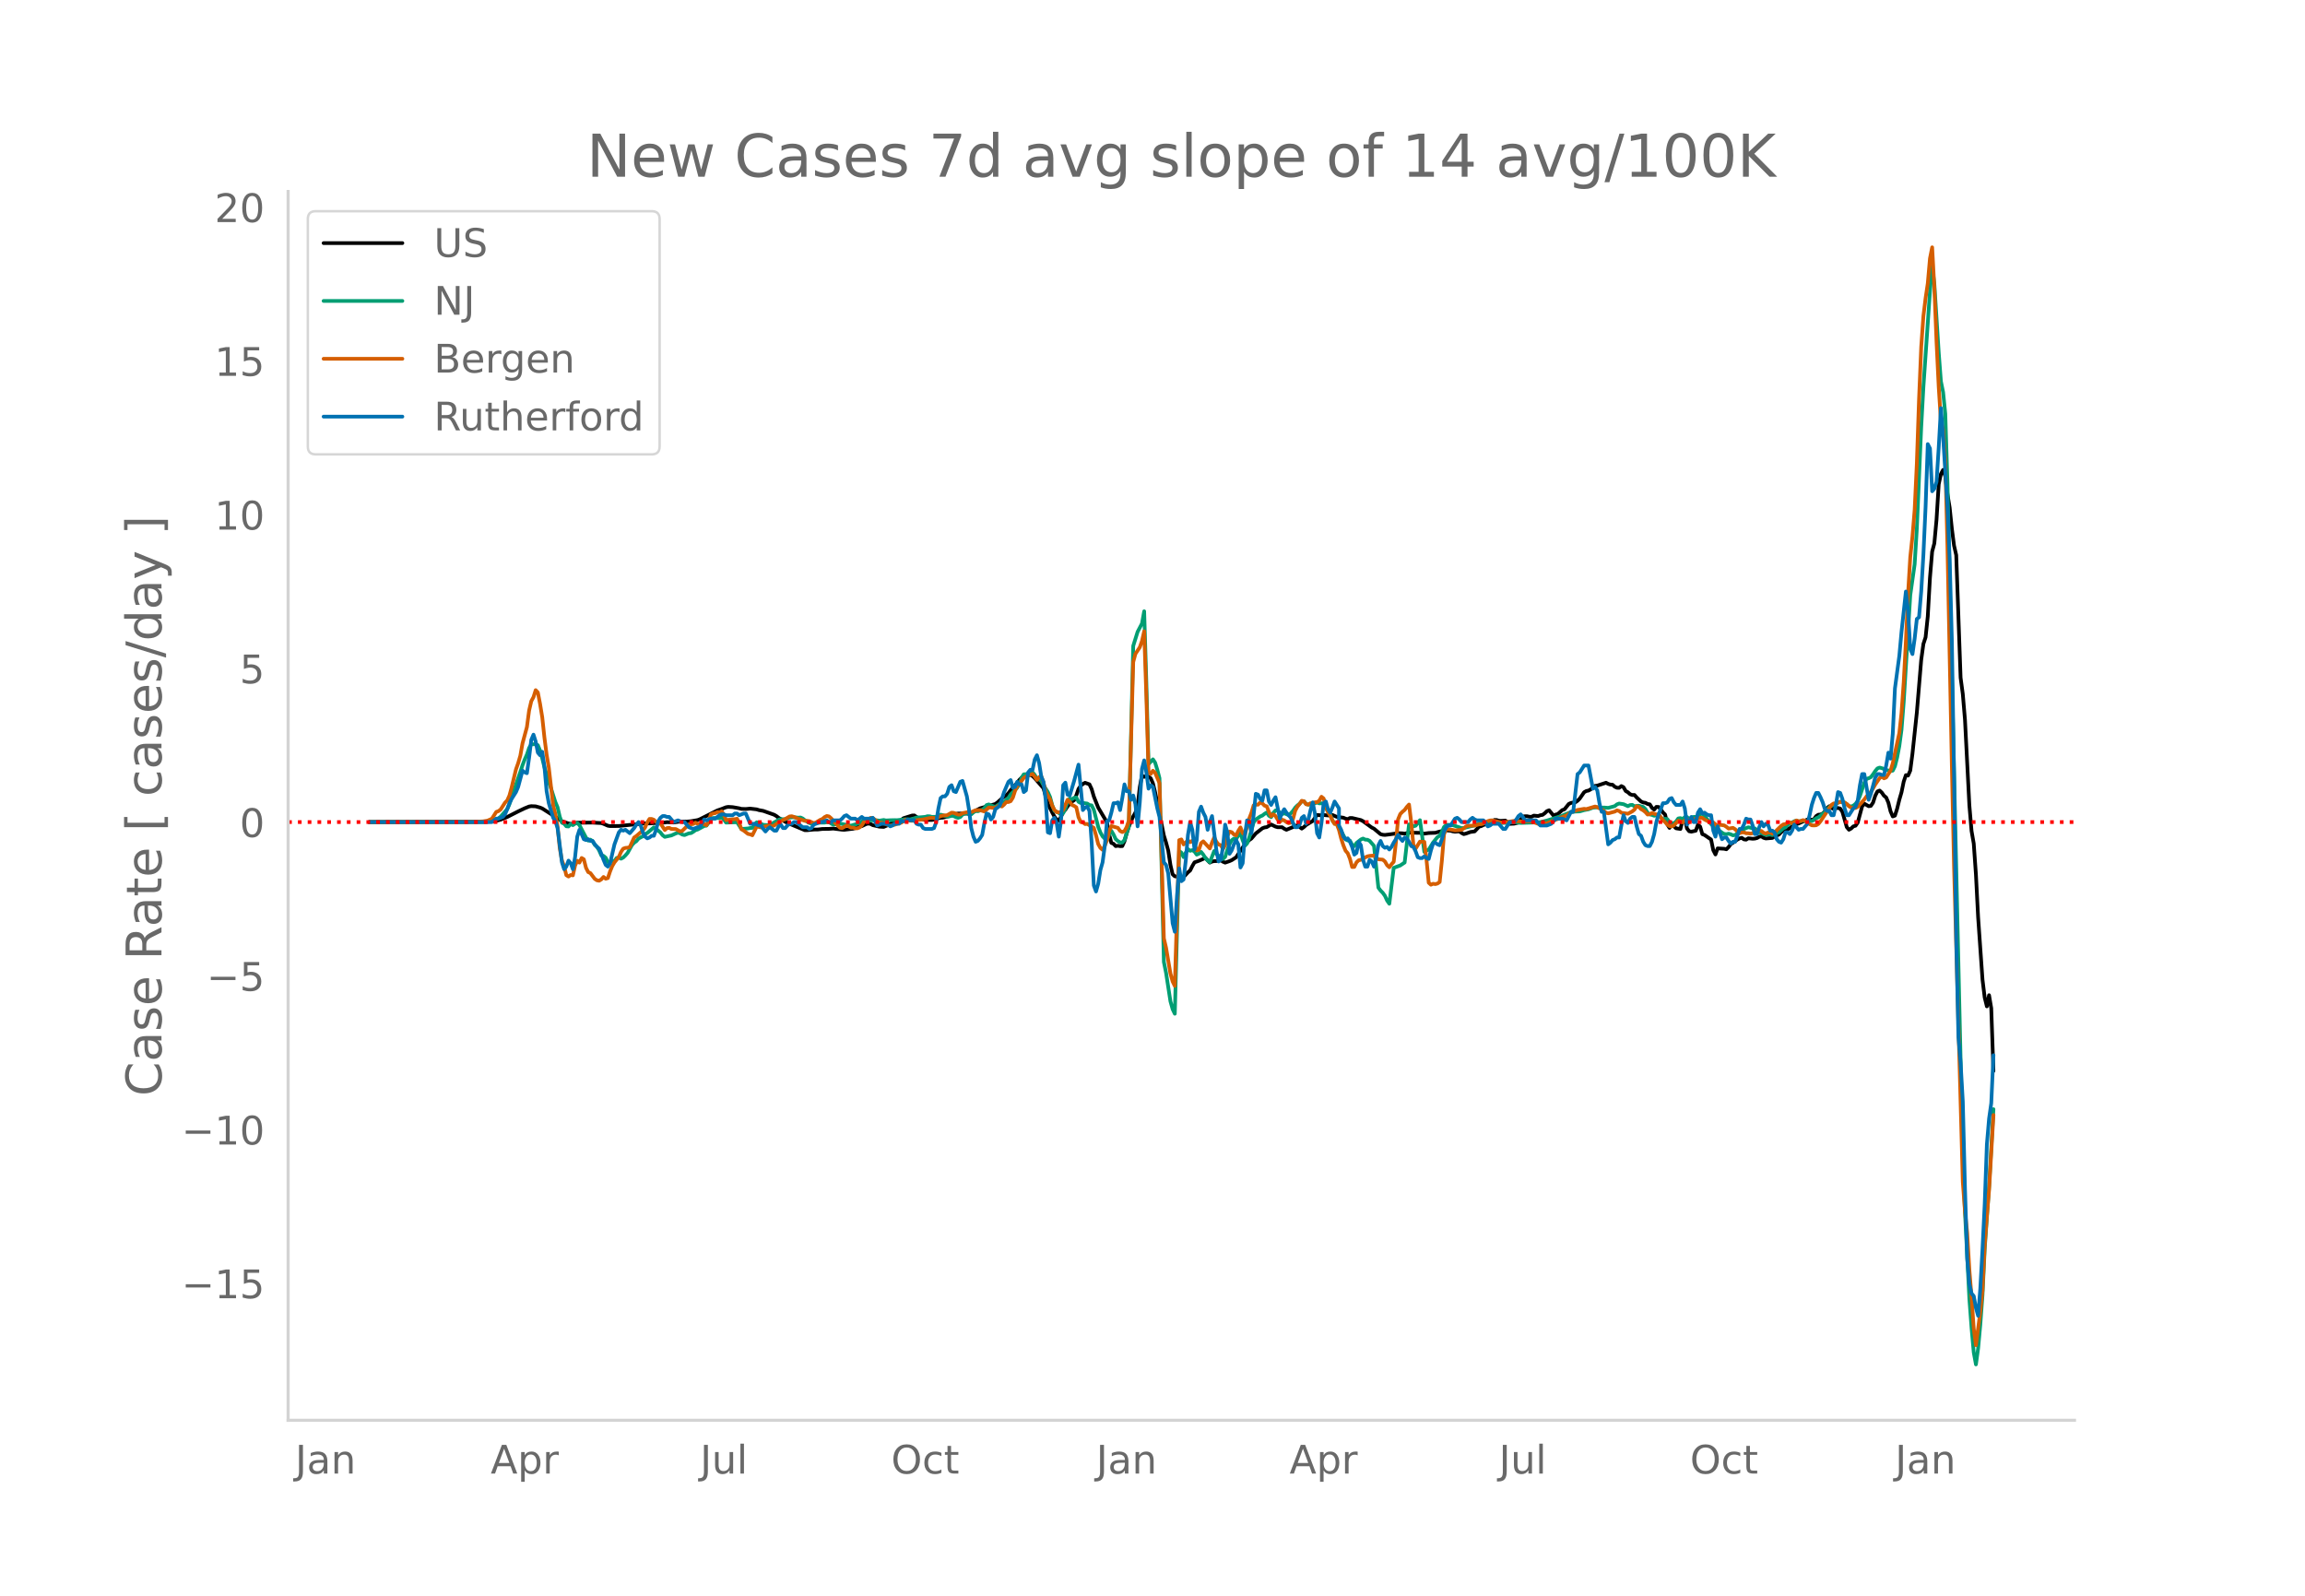 <svg height="864" viewBox="0 0 936 648" width="1248" xmlns="http://www.w3.org/2000/svg" xmlns:xlink="http://www.w3.org/1999/xlink"><defs><style>*{stroke-linecap:butt;stroke-linejoin:round}</style></defs><g id="figure_1"><path d="M0 648h936V0H0z" style="fill:#fff" id="patch_1"/><g id="axes_1"><path d="M117 576.72h725.4V77.76H117z" style="fill:none" id="patch_2"/><path clip-path="url(#pfb1026ee1c)" d="m149.973 333.818 47.104-.107 2.666-.124 1.777-.278 1.778-.47 2.666-1.086 4.444-2.266 2.666-1.272 1.778-.72.888-.144 1.778.08 1.777.5.89.36 5.332 3.397 2.666 1.812 2.666.866.889.173.889-.024 1.777-.441 6.222-.04 3.555.19.888.302 1.778.777.889.143 3.555-.035 10.665-1.078 1.777.043 2.666-.18 3.555-.211.89-.138 2.665.143 2.667-.39 2.666.031 1.777-.175 2.667-.446.888-.327 7.11-3.586 1.778-.617 1.777-.69.89-.141 1.777.106 2.666.466.889.24 1.777.055 1.778-.165 2.666.312.889.29 1.777.33 4.444 1.574.889.534.888.7 2.667 1.607 1.777.831 6.222 2.589.888.003 2.667-.271 1.777-.029 1.778-.208 2.666-.036 1.777-.118 3.555.45.89.041 3.554-.424.889-.255.889-.403.888-.26.89-.14 1.777-.856.888-.189.89.152.888.49 2.666.617 1.778.103 1.777-.756 1.778-.96 1.777-.06.889-.224 1.777-1.523 3.555-1.107.89-.031 1.777 1.261 2.666.567 2.666.021 1.778-.343.888-.363.89-.19.888-.052 4.444-1.121.888-.394.89-.165 2.665.03.89-.01.888.132.889-.18.888-.61 2.667-1.467 6.221-1.76.889-.653 1.777-1.586 1.778-1.307.889-.866.888-1.18 2.667-3.018.888-1.195.889-.869.889-.66.889-.4.888-.137.89.07.888.435.889.862 3.555 4.105 1.777 6.247 1.778 3.598.888 1.64.89 1.234.888.473.889-1.593.888-1.923.89-.962.888-1.39.889-1.047.888-.836.89-.572.888-1.985.889-2.604.888-1.252.89-.763.888-.49 1.777.64.89 1.897.888 3.049 1.777 4.48 3.555 6.006.89 4.874.888 3.46.889.368.888.951.89-.137.888.154.889-.021.888-1.954.89-3.183.888-2.764.889-2.255.888-1.896.89-1.544.888-2.67.889-7.712.888-4.68.89.55.888-.415.889.339.888.626.89 2.06.888 3.602 3.555 17.565.889 2.87.888 3.284.89 5.826.888 3.812.889.805.888.116.89-.188.888.667.889-.26 1.777-1.943.889-.736.889-1.8.889-1.517 1.777-.633 2.666-1.157 1.778 1.888.889-.426.888-.171.889-.027 1.778-.332.888.594.89.378 1.777-.617.888-.392 1.778-1.15 2.666-3.994 1.778-2.165.888-.843.89-.63 1.777-2.071 2.666-2.087.889-.347.888-.128 1.778-1.084 1.777.873.89.249 1.777-.008.888.628.89.421 1.777-.742 2.666-1.083 1.777 1.35.89-.647.888-.834 2.666-1.617 1.778-2.446 1.777.166.889-.148 1.777.177 1.778-.198 1.777.766 2.667.342.888.386.89.21.888-.476.889.004 3.555.843.888.457 3.555 2.59.89.447 2.666 2.228.888.237.889.077 1.778-.212 3.555-.501 1.777.059.889.139 1.777-.423 2.667.064 1.777.014.889.226.889.1 1.777-.244 2.666-.09 1.778-.51 1.777-.328.89-.135 1.777.114.888.269.89.133 1.777-.131.888.65.89.474.888-.211 1.777-.64 1.778-.258 1.777-1.91.89-.231.888-.45.889-.266.888.034.89-.095 1.777-1.725.888.02.89.284.888.077 1.777-.138 1.778 1.35 1.777-.081 1.778-.442 1.777-2.437.89-.146.888.01.889.197.888.024.89-.487 1.777.179.888-.334.89-.139.888-.653.889-.855.888-.365 1.778 2.128.889-.367.888-.235 1.778-1.59.889-.297 1.777-2.21.889-.414 1.777-.25.89-.619.888-.895 1.778-2.564.888-.507.889-.175.889-.482.889-.847.888-.583.889-.094 3.555-1.18.889.472.889.289.888.058.889.808.889.407.889.033.888-.706.89.457.888 1.546.889.504.888.798.89.316.888-.014.889 1.015 1.777 1.64.889.401.889.126.888.476.89.156.888 1.41.889.752.888-1.143.89.04.888.967.889 1.27.888.84.89 3.97.888 1.457.889-1.976.888 1.286.89.865 1.777.27.888-3.637.89-.686.888 4.126.889 1.12.888.165 1.778-.39.889-2.42.888.72.89 3.096.888.345 2.666 1.848.889 4.315.889 1.74.888-2.462 2.667.16.888.203.89-.893.888-1.219.889-.545 1.777-1.294.889-.461.889-.245.888.635.89.117.888-.567 1.777.196.89-.067.888-.215.889-.542.888-.142.89.593.888.264 2.666-.215.889-.588 1.778-.803.888-.932.889-.708.889-.372.889-.117.888-.453.889-.739.889-.536 1.777-.629 3.555-1.598.889-.167.889.32.889-.261.888-1.282.89-.575.888-.056.889-.41.888-.834.89-1.432.888-.7.889.692.888.355.89-.251.888-.09.889.241.888 1.351 1.778 6.176.889 1.063.888-.51.89-.86.888-.254.889-1.287 1.777-6.577.889-1.1 1.777 1.03.89-.129.888-1.328.889-2.798.888-1.737.89-.365.888.83.889 1.274.888.715.89 2.101.888 3.53.889 2.053.888-.32.89-2.803.888-3.626.889-3.039.888-4.324.89-2.644.888.166.889-2.033.888-6.806 1.778-16.713 1.777-21.368.89-6.52.888-2.698.889-8.466.888-15.682.89-10.658.888-3.336.889-9.606.888-14.407.89-4.156.888-1.667.889 2.578.888 7.305.89 5.412.888 8.523.889 6.894.888 3.885 1.778 49.8.889 6.6.888 10.452 1.778 34.733.889 10.442.888 5.085.89 12.546.888 17.343 1.778 25.368.888 7.282.889 3.6.889-4.54.889 5.284.888 25.482h0" style="fill:none;stroke:#000;stroke-linecap:round;stroke-width:1.5" id="line2d_1"/><path clip-path="url(#pfb1026ee1c)" d="m149.973 333.816 46.215-.084 1.777-.1 1.778-.287 2.666-1.035.889-.694 2.666-3.068.889-1.952 1.777-5.403 2.667-7.741.888-2.741.89-2.324.888-1.99.889-2.676.888-1.491 1.778-.041.889.415.888 2.164.89 3.186.888 3.627.889 2.79.888 3.255.89 2.5 1.777 5.574.888 2.102.89 3.806.888 2.494.889.36.888 1.067.89.083.888-.999.889.443.888-.603.89-.256.888.852 2.666 5.093.889 1.213.889-.396.889.617.888 1.481.889.776.889 1.483.889 2.053.888.184.889.75.889 1.781.889-.02.888-.452.889.016.889-1.237.889-.133.888.427.889-.458.889-.863.889-1.03 1.777-3.193.889-.96.889-.618.888-1.062 1.778-.932.889-.848.888-.482 2.667-2.264.888.551 1.778 1.513.889 1.121.888.662 1.778-.39.889-.184 1.777-.806.889-.317.889.248.888.527.89.199 1.777-.714.888-.098.89-.522.888-.662.889-.264 2.666-1.438.889-.128.888-1.147.89-1.58.888-.376 1.777.01.89.014.888-.307.889.922.888 1.223 4.444-.159 1.778 2.742 2.666-.206.889-.178.888-.06.89-1.26.888-1.013 1.777.628.89.425 1.777.11.888-.124 2.667-1.488.888-.588.89-.229 1.777.043 1.777-.698 1.778-.111 1.777.165.889-.082.889.421.889.71 1.777 1.112.889.27.889.057 1.777-.46 2.666-.022.89-.181.888.018 1.777 1.033 1.778-.477.889-.023 1.777.368 2.666.517 3.555-1.063 1.778-1.31.889-.07.888.28h1.778l1.777-.017.89.147 1.777-.293.888.2 1.778-.092 1.777-.043.89.03 3.554-.388 1.778.05.888-.144 1.778-.608 1.777-.105 1.778-.164.889-.26.888.03.89.24 1.777-.031.888-.339.89-.54.888.221 1.777.589.89-.086.888-.33.889.178.888.447.89.269.888-.337.889-.98.888-.429.89-.084.888.146.889.274.888-.837.89-.565.888.147 1.777-.628.89-.663.888-1.22.889-.266 1.777.723.889.282 1.778-1.264.888-.122.889-.584 1.778-1.694.888-1.406 2.667-2.759.888-1.435.889-2.588.889-1.377.889-.058.888-.207.89-.354.888-.23.889 1.06.888 1.695.89.12.888.74.889 1.665 1.777 2.77.889 1.997.889 3.35.888 2.3.89.337.888.475.889.8.888-.695.89-1.825.888-2.845.889-1.271.888.264.89-.557.888-.137.889 1.755.888.5.89-.025 1.777.241.888.607.89.137.888 1.798 1.777 6.91.89 2.273.888 1.602.889.921.888.667.89-2.366.888-1.484.889 1.497.888 1.894.89.788.888.548.889.052.888-1.041 1.778-5.484 1.777-73.33 1.778-5.706 1.777-3.398.89-4.965.888 29.043.889 33.033 1.777-1.953.889 1.346.889 2.884.888 3.43 1.778 74.651.889 4.403 1.777 11.555.889 3.182.889 1.858 1.777-66.036.889.594.889 1.843.889-1.812.888-1.42.889.671.889-.274.889.582.888 1.239.889-.378.889-.713.889 1.08.888 1.438.889.958.889.693 1.777-4.535.889 1.157.889.832.889.043.888 1.196.89-.856.888-2.812.889-2.377.888-1.541.89-.687.888.213.889-1.458.888-.94.89 2.834.888 2.237.889-.898.888-2.387 1.778-6.175.889-1.168 1.777-1.249.889-.368.889-.703.888-.526.89 1.31.888.561.889-1.712.888-1.002.89-.012.888 1.016.889.489.888-.365 1.778.746.889-.72.888-.995.89-1.293.888-.898.889-.69.888-1.013.89.036.888 1.04.889.33.888-.217.89-.063 1.777-.622.888.349.89-.03.888.173.889 1.8 1.777 2.614.889 2.414.889 1.046.888-.03 3.555 6.618.89.468.888.056.889 1.67.888.588.89-1.293 1.777-1.415.888-.39.89.442.888.052.889.447 1.777 2.035 1.778 16.972.889 1.178.888.902.889 1.246.889 1.923.889 1.273 1.777-14.558 2.666-.988 1.778-1.185 1.777-15.479.889.292.889.487.889-.24 1.777-2.251 1.778 12.876.888-.534.89-.361 1.777-2.921 1.777-2.179.889-.553.889-1.565.888-2.016.89-.772.888-.1 1.777.137 3.555 1.208.89-.05 4.443-1.062.889-.426.888-.274 2.667-.187.888-.363.89-.165 1.777.147 2.666.325 2.666-.1 1.778-.278 1.777.063 1.778.256 6.22-.192 1.778-.13 2.667-.634 6.221-1.973.889-.438 1.777-.679.889-.371 1.777-.19 1.778-.073 1.778-.511 1.777-.335 1.778-.668 1.777-.15 1.778.174.888-.085 1.778.143 1.777-.467.889-.247.889-.712.889-.342 1.777.274 1.778.81.888-.464.89-.076.888.594.889-.196.888-.04 1.778.484.889.862.888 1.503.89.684.888.19.889.344.888-.185.89-.358.888 1.171.889.884.888-.292.89.135.888 1.21.889.74.888-.298.89-.655.888-1.253.889-.145.888.399.89-.805.888-.015.889.813.888-.593.89-.274.888-.01.889.12.888-1.101.89-.547 3.554 4.463.889.71.889 1.448.888.783.89-.14.888.678.889.503.888.105.89-.21.888.258.889.421.888-.16 2.667-1.76.888-.68 1.778-.69.889.181.888.305h.89l.888.687.889.829.888.314.89.472.888.29.889-.158.888.056.89.21.888-.272.889-.509.889-.38 1.777-1.594.889-.396.889-1.026.888-.739.889-.151.889-.57.889-.257.888.384 1.778-.392.889.233.888.094.889-.123.889.015.889-.471.888-.704.89-.353 2.665-2.136 1.778-2.052 1.777-.936.89-.244.888-.575.889-.41.888.015.89.338 1.777 1.382.888.23.89-.376.888-.722.889-1.17.888-2.052 1.778-5.273.889-1.645.888-.261.89-.436.888-1.139.889-1.342.888-1.066.89-.337.888.236 1.777.706 1.778.462.889-.171.888-1.793.89-3.546.888-4.637.889-6.63.888-11.182 2.667-43.468 1.777-12.518.889-14.436 1.777-41.295.89-16.287 2.665-38.81.89-10.169.888 7.111 1.777 27.936.89 11.675.888 4.358.889 8.799.888 28.344 6.222 273.136.888 22.849 1.778 35.039.889 11.873.888 9.94.89 4.835.888-6.475.889-9.656.889-12.07.888-18.563 1.778-25.535 1.777-31.347h0" style="fill:none;stroke:#009e73;stroke-linecap:round;stroke-width:1.5" id="line2d_2"/><path clip-path="url(#pfb1026ee1c)" d="m149.973 333.816 42.66-.082 3.555-.205 1.777-.287 1.778-.78 1.777-2.773.89-.315.888-.676 1.777-2.76.89-.91.888-1.968.889-3.232 1.777-7.414.889-2.521.889-3.055.888-5.03 1.778-6.566.889-6.71.888-3.806.89-1.647.888-2.829.889.943.888 4.592.89 5.432.888 8.262.889 6.929.888 5.254 1.778 15.43.889 3.499.888 4.954.89 8.842.888 5.036.889 2.323.888 3.629.89.553.888-.615.889.137.888-3.943.89-1.988.888.751.889-1.865.888.526.89 3.464.888 1.736.889.41 1.777 2.344.889.587.889.158.889-.547.888-.977.889.71.889-.266.889-2.72.888-2.173.889-1.482 1.778-2.208.888-2.022.889-1.319.889-.321.889-.068.888-.28 1.778-3.875.889-.601 1.777-1.531.889-.759.889-1.223.888-2.009.89-1.428.888.02.889.329.888.895.89.663.888-.103 1.777 2.7.89-.766.888-.103.889.445 1.777.04 1.778.95.888-.232 2.667-2.644.888.006.89-.15.888-.52.889.48.888.218.89-.294.888.164.889.512.888-1.653.89-2.747.888-.403.889-.144.888-.423.89.082.888-.404.889 1.463.888 2.104 2.667-.335.888-.04.89-.185.888 1.75.889 2.528.888.498 1.778 1.394.889.171.888.376 1.778-3.574 1.777.41.89-.123.888-.369.889-.143.888.136.89-.02.888-.287 1.777-1.237.89-.396.888-.602.889-.369 1.777-1.059.889-.102.889.28 1.777.758 2.667.848.888-.007.889.116 1.778.793.888-.205 1.778-1.1.889-.356.888-.772.89-.444.888.17.889.766.888 1.08 1.778 1.838.889.936.888.144 1.778-1.053.889.28.888.595.89-.014.888.267.889-.007.888-.37.89-.826.888-1.414.889-.615.888-.315.89-.697.888.09.889.614.888.759.89.485.888.007 1.777.54.89.423.888.212.889-.24.888-.088 1.778-.731.889-.075.888-.697.89-.533 1.777.362.888.061 2.667-.362 1.777-.178 2.666-.594.89-.096 1.777.233 1.777-.889.889-.232 1.777-.157 1.778-1.025.889.082 1.777.704.889-.007.889-.588 1.777-.335.889-.184.889.116 1.777-.786 1.778-.04 1.777.56 1.778-1.613.889.027.888.144.889-.007.889-.656.889-.219.888.294.889-.772.889-1.039.889-.007.888-.341.889-1.422.889-2.74.889-1.981.888-.608.889-1.517.889-1.169.889-.56 2.666-1.046.889 1.094.888 1.318.89-1.195.888-.287.889 2.542.888 3.553.89 1.783.888 1.49.889 2.61.888 1.722.89.861.888.075.889-.061.888-.875 1.778-4.175.889.827.888 1.285.89.403.888.567.889 4.004.888 1.954.89.144.888.704.889-.069 2.666 1.606.889 2.993.888 3.567.89 1.6.888.75.889-1.632.888-2.235.89-3.71.888-2.07 2.666.75.889 1.258.889.438.888-.397.89-1.626.888-2.651 1.777-64.383.89-3.314 1.777-2.665.888-2.529.89-3.97.888 26.547.889 30.86.888.532.89-1.305.888.807 1.777 4.223 1.778 63.03.889 3.82 1.777 10.468.889 3.218.889 1.831 1.777-59.216.889-.294.889 2.036 1.777-1.633.889.717.889-.574.889 1.306.888 2.63.889-.266.889-2.713.889-.717 2.666 2.89.889-2.412.888-2.03.889 1.73.889 1.113.889.24.888 1.57.89-1.55.888-3.697.889-1.825.888.24.89.922.888.444.889-1.886.888-1.414.89 2.275.888.67 1.777-6.54.89-2.316.888-3.027.889-.314.888.034.89-.895.888.375.889.923.888.246.89 2.337.888 1.674.889-.738.888.642.89 1.517.888.902.889-.881.888.287.89.69.888.437.889-.205.888-1.483.89-3.375.888-1.626.889-1.114.888-1.299.89.199.888 1.223.889.11.888-.548.89.076.888-.438.889-.027.888-.642.89-1.593.888.725.889 3.355.888 2.248.89 1.408.888 1.886.889 1.448.888.082.89 2.337.888 3.478.889 2.747.888 2.194.89 1.032.888 2.227.889 3.355.888-.027.89-1.859.888-.84.889-.198.888-.37.89-.614.888-.41.889-.192 1.777-.123 1.778 1.504 1.777.143.889.745.889 1.53.889.82.888-1.222.889-.97.889-7.818.889-9.47.888-2.146.889-.916.889-.738.889-1.223.888-.97.889 7.195.889 9.259.889 1.476 1.777-2.89 1.778.136.888 7.373.89 9.204.888.807.889-.39.888.15.89-.239.888-.621.889-8.624.888-10.755.89-2.31.888.253 1.777.28.89.212 2.665-.246.89-.588.888-.779.889-.294 2.666-.048 1.777-.533.89-.054.888-.253 1.777-.977.89-.267.888-.068 3.555.861.889-.014.888-.157.89-.034 2.665-.43 2.667.232 3.555-.075.888.054 2.667.991.888.116 1.778-.198.889-.178 7.998-3.17 1.778-1.326 2.666-.881 2.667-.458.888.116 3.555-1.06.889.288 1.778.902.888.588.889.758.889.24 2.666-.705.889-.505.889.28.888.697 2.667.39 1.777-.95.889-.732.889-1.38.888.308.89.895.888.485.889.717.888.991.89-.157.888-.458 1.777.574.89-.061 1.777 2.412.888.758.89.998.888.642.889.103.888-.403 1.778-1.9.889.246.888.43.89-.738.888-.533.889.52 2.666-.752.889-.061.888-.335.89.048.888.69 2.666 1.353.889-.178.889.8.888.642.89-.492 1.777.266.888.568.89.724 1.777-.294.888.554.89.922.888.71.889-.327.888-.041.89.362.888.014.889.15.888-.178.89-.608 1.777-.396.888.102.89.745.888.3.889-.43.888-.054.89.56.888-.314.889-1.107 1.777-1.743.889-.622.889-.15.889-.567.888-.103.889.349 1.778-1.135.888.356.889-.096.889-.396.889.273.888.601.889.738.889.492.889.048.888-.068.89-.533.888-1.093 4.444-6.642.888-.595.89-.048 1.777-.54.888.055.89.212.888.52.889.942.888.568 1.778.143.889-.471 2.666-2.98.889-1.237 1.777-1.879.889-1.373.889-1.613 1.777-2.603.889-.581.889.69.888-.355 1.778-2.795.889-2.959 2.666-12.28.889-8.124.888-12.443.89-16.646.888-19.502.889-14.746.888-8.378.89-10.837.888-18.82.889-26.02.888-21.293.89-12.504.888-7.312.889-5.979.888-10.12.89-4.51.888 16.407.889 22.064.888 18.286.89 13.817.888 3.56.889 12.846.888 35.014 1.778 88.477.889 40.972 3.555 128.09.888 11.957.89 8.706.888 15.033.889 11.083.888 12.833.89 6.676 1.777-13.57.889-8.685.888-18.115.889-12.061.889-10.53 1.777-30.531h0" style="fill:none;stroke:#d55e00;stroke-linecap:round;stroke-width:1.5" id="line2d_3"/><path clip-path="url(#pfb1026ee1c)" d="M149.973 333.816h49.77l1.777-1.392h.89l1.777-.696.888-1.044.89-2.089.888-2.436.889-1.74 1.777-2.784.889-2.088 1.777-6.613.89.696.888.348.889-6.264.888-7.309.89-2.088.888 2.784.889 4.525.888 1.044.89-1.393.888 5.917.889 10.093.888 4.872 1.778 5.917.889 1.392.888 2.784 1.778 13.921.889 2.784.888-1.044.89-2.436.888 1.044.889 2.436.888-4.872.89-8.353.888-2.784.889 1.74.888 2.088.89.348.888-.348.889.696h.889l.888 1.393.889 1.044.889.696.889 2.088.888 2.436.889 2.088.889.696.889-1.392 1.777-7.656 1.778-4.873.888-1.044.889.348.889-.348 1.777 1.392 1.778-2.088.889-1.392.888-1.044.89 1.392.888 2.784.889 1.74.888.696.89-.348.888-.696h.889l.888-2.436.89-3.48.888-1.392.889-.696h.888l.89.348h.888l1.777 2.088 1.778-.696 1.777.696h.89l1.777 2.088 1.777.696 1.778-.696h.888l.89-1.74.888-1.392.889.348 1.777-.696h1.778l1.777-1.392.889-.348h.889l.888.348h2.667l.888-.696h.89l.888.696 1.777-.696h.89l1.777 4.176h1.777l1.778.696h.888l.89 1.392.888 1.044.889-1.044.888-.696 1.778 1.392h.889l.888-1.74.89-.696.888 1.392h.889l.889-1.044.888-.696h.889l.889-.696h.889l2.666 2.088h1.777l.889.696.889-.348.889-1.392 2.666-1.044h.889l1.777-.696.889.696h.889l.888-.696h2.667l.888-.696.89-1.044.888-.348 1.777 1.392h1.778l.889.696 1.777-1.392.889.696h2.666l.889-.348.889 1.392.888 1.74 1.778-.696h1.777l.89.348.888.696.889-.348.888-.696h1.778l.889-1.044h1.777l.889-.696.889.348h1.777l.889 1.392.889.348h.888l.89 1.392.888.348h2.666l.889-.348.889-2.436.888-5.569.89-4.176.888-.696h.889l.888-1.044.89-2.784.888-.696.889 2.436.888.348 1.778-4.177.889-.348 1.777 6.265.889 5.568.889 7.309.888 3.48.89 2.088.888-.348.889-1.044.888-1.392.89-4.872.888-3.828.889.348.889 2.088.888-1.044.889-3.133 1.778-1.392 1.777-5.568 1.778-4.177.888-.696.889 3.133.889-.348.889-2.089.888 1.045h.889l.889 3.132.889-.696.888-7.309.89-1.044h.888l.889-4.176.888-1.74.89 3.132.888 5.568.889 2.088.888 7.31.89 13.224.888.348.889-5.22.888-1.044.89 2.088.888 5.568.889-6.264.888-14.617.89-1.045.888 4.873.889.348 1.777-5.917 1.778-6.612 1.777 18.445.889-1.044.889-.348.888 1.74.89 12.877.888 17.402.889 2.436.888-3.132.89-5.569.888-3.132.889-6.612.888-10.093.89-.348.888-3.133.889-3.828h.888l.89-.348.888 3.132.889-4.872.888-5.568.89 2.784h.888l.889 3.48.888-1.74.89 3.48.888 9.049.889-9.745.888-13.573.89-3.48.888 4.872.889 6.613.888-1.392.89.696 1.777 8.7.888 3.48 1.778 18.446.889 1.044.888 3.48 1.778 20.186.889 3.48.888-14.617.89-11.137.888 5.22.889-.695.889-7.657.888-10.44.889-5.221.889 3.132.889 8.005.888-3.829.889-11.485.889-2.088.889 2.436.888 1.74.889 5.221.889-3.132.889-2.436 1.777 13.92.889 4.525.889-.696.888-5.22.89-9.05.888 3.133.889 8.7.888-1.391.89-2.436.888-1.74.889 1.74.888 9.396.89-1.74.888-11.137.889-6.264.888.348.89 4.872.888-7.308.889-8.701.888.348.89 1.74.888.696.889-4.176h.888l.89 4.524.888 1.392.889-1.74.888-1.392 1.778 8.7.889-2.436.888-1.392.89 1.392 1.777 2.089.888 2.088.89 1.74h.888l.889-1.044.888-2.784.89-.696.888 3.132.889-1.74.888-3.829.89-3.132.888 4.525.889 8.004.888 1.74.89-5.916.888-8.005.889-.696.888 3.132.89 1.392.888-2.088.889-2.436 1.777 2.784v6.96l.889 1.741.889 2.784.888 1.044.89-.348.888 1.392.889 2.089.888 3.132.89-.696.888-4.525.889 1.393.888 5.916.89 2.784h.888l.889-2.784.888.696.89 2.088.888-3.48.889-5.22.889-1.74.888 2.088.889.696.889-.348.889 1.044.888-1.044.889-1.74.889-1.393.889-1.74.888 1.392.889 1.044.889-1.392.889.348.888 1.392.889 1.74.889.349.889 1.74.888 2.436.89.348h.888l.889-.696.888.696.89.348.888-3.48.889-2.784.888-.349.89.697.888.348.889-2.437.888-3.132.89-1.74.888-.696h.889l1.777-2.784.889-.348.889.696.888 1.044h2.667l.888-1.044.89-.696.888.696.889.348h2.666l.889 1.044.888 1.392.89-.348.888-.696h2.666l1.778 2.088h.888l1.778-2.784h1.777l.89-1.044.888-1.392.889-.696.888 1.044.89 1.392h4.443l1.777 2.088h2.667l1.777-.696 1.778-2.088h2.666l1.777.696 1.778-3.48h.889l1.777-15.314.889-.696 1.778-2.784h1.777l1.778 9.397.888-.696.889 1.392.889 5.22.889 3.48h.888l1.778 13.226.889-.697.888-1.044.889-.348.889-.696h.889l.888-4.872.89-4.176.888 2.436.889.696.888-1.74.89-.696h.888l.889 3.828.888 3.132.89.696.888 2.436.889 1.393.888.348h.89l.888-1.74.889-3.133.888-4.872.89-3.132.888-2.089.889-2.436h.888l.89-.348.888-1.392.889-.348.888 1.74.89 1.044h1.777l.888-1.392.89 2.784.888 6.613.889-1.392.888-1.74.89 2.088h.888l.889-3.829.888-1.392.89 1.74.888-.348.889.697.888.348h.89l.888 6.264.889 2.436.888-4.176 1.778 5.22.889-.696h.888l.89 1.392.888 1.045.889-.697h.888l.89-2.436.888-2.784h.889l.888-1.74.89-2.436.888.348h.889l.888 2.436.89 3.48h.888l.889-2.784.888-2.088.89 1.74.888-1.044.889.348.888 2.436h.89l.888.696.889 2.784.889 1.044.888.348.889-1.392.889-2.784h.889l.888.696.889-1.392.889-2.436 1.777 2.088.889-.348h.889l1.777-2.088.889-3.48.889-4.177.889-2.784.888-2.088h.89l.888 1.74.889 2.088.888 2.784.89.696h.888l.889 1.74h.888l.89-4.176.888-5.22.889.348.888 2.436.89 3.828.888 2.785h.889l1.777-2.785.889-.696.889-2.436.888-6.264.89-4.525h.888l1.777 10.441.89-2.436 1.777-6.613.888-1.392h.89l.888.348h.889l.888-3.828.89-5.22.888 2.436.889-10.093.888-18.446 1.778-13.225.889-9.745 1.777-16.357.889 8.005.889 15.313.888 2.088.89-6.264.888-8.005.889-.696.888-10.44.89-14.966.888-19.49.889-25.406.888 1.74.89 17.402.888-1.044.889-2.784.888-13.922.89-16.009.888 11.485 1.777 28.538.89 21.23.888 33.063.889 54.64.888 66.474.89 40.023.888 10.44.889 15.662.888 35.499.89 28.19.888 10.441.889 3.828.888 1.045.89 4.872.888 3.132.889-11.137.889-16.009.888-18.098.889-24.362.889-10.44.889-6.265.888-19.49h0" style="fill:none;stroke:#0072b2;stroke-linecap:round;stroke-width:1.5" id="line2d_4"/><path clip-path="url(#pfb1026ee1c)" d="M117 333.816h725.4" style="fill:none;stroke:red;stroke-dasharray:1.5,2.475;stroke-dashoffset:0;stroke-width:1.5" id="line2d_5"/><path d="M117 576.72V77.76" style="fill:none;stroke:#d3d3d3;stroke-linecap:square;stroke-linejoin:miter;stroke-width:1.25" id="patch_3"/><path d="M117 576.72h725.4" style="fill:none;stroke:#d3d3d3;stroke-linecap:square;stroke-linejoin:miter;stroke-width:1.25" id="patch_4"/><g id="matplotlib.axis_1"><g id="xtick_1"><g style="fill:#696969" transform="matrix(.16 0 0 -.16 119.865 598.378)" id="text_1"><defs><path d="M9.813 72.906h9.859V5.078q0-13.187-5-19.14-5-5.954-16.094-5.954h-3.75v8.297h3.078q6.531 0 9.219 3.672Q9.813-4.39 9.813 5.078z" id="DejaVuSans-74"/><path d="M34.281 27.484q-10.89 0-15.093-2.484-4.204-2.484-4.204-8.5 0-4.781 3.157-7.594 3.156-2.797 8.562-2.797 7.485 0 12 5.297 4.516 5.297 4.516 14.078v2zm17.922 3.72V0H43.22v8.297Q40.14 3.328 35.547.953q-4.594-2.375-11.234-2.375-8.391 0-13.36 4.719Q6 8.016 6 15.922q0 9.219 6.172 13.906 6.187 4.688 18.437 4.688h12.61v.89q0 6.203-4.078 9.594-4.078 3.39-11.453 3.39-4.688 0-9.141-1.124-4.438-1.125-8.531-3.375v8.312q4.921 1.906 9.562 2.844 4.64.953 9.031.953 11.875 0 17.735-6.156 5.86-6.14 5.86-18.64z" id="DejaVuSans-97"/><path d="M54.89 33.016V0h-8.984v32.719q0 7.765-3.031 11.61-3.031 3.858-9.078 3.858-7.281 0-11.484-4.64-4.204-4.625-4.204-12.64V0H9.08v54.688h9.03v-8.5q3.235 4.937 7.594 7.374Q30.078 56 35.797 56q9.422 0 14.25-5.828 4.844-5.828 4.844-17.156z" id="DejaVuSans-110"/></defs><use xlink:href="#DejaVuSans-74"/><use x="29.492" xlink:href="#DejaVuSans-97"/><use x="90.771" xlink:href="#DejaVuSans-110"/></g></g><g id="xtick_2"><g style="fill:#696969" transform="matrix(.16 0 0 -.16 199.234 598.378)" id="text_2"><defs><path d="M34.188 63.188 20.797 26.906h26.812zm-5.579 9.718h11.188L67.578 0h-10.25l-6.64 18.703h-32.86L11.188 0H.78z" id="DejaVuSans-65"/><path d="M18.11 8.203v-29H9.077v75.484h9.031v-8.296q2.844 4.875 7.157 7.234Q29.594 56 35.594 56q9.968 0 16.187-7.906 6.235-7.907 6.235-20.797T51.78 6.484q-6.218-7.906-16.187-7.906-6 0-10.328 2.375-4.313 2.375-7.157 7.25zm30.578 19.094q0 9.906-4.079 15.547-4.078 5.64-11.203 5.64-7.14 0-11.218-5.64-4.079-5.64-4.079-15.547 0-9.906 4.078-15.547 4.079-5.64 11.22-5.64 7.124 0 11.202 5.64t4.078 15.547z" id="DejaVuSans-112"/><path d="M41.11 46.297q-1.516.875-3.297 1.281Q36.03 48 33.89 48q-7.625 0-11.703-4.953-4.079-4.953-4.079-14.234V0H9.08v54.688h9.03v-8.5q2.844 4.984 7.375 7.39Q30.031 56 36.531 56q.922 0 2.047-.125 1.125-.11 2.484-.36z" id="DejaVuSans-114"/></defs><use xlink:href="#DejaVuSans-65"/><use x="68.408" xlink:href="#DejaVuSans-112"/><use x="131.885" xlink:href="#DejaVuSans-114"/></g></g><g id="xtick_3"><g style="fill:#696969" transform="matrix(.16 0 0 -.16 284.298 598.378)" id="text_3"><defs><path d="M8.5 21.578v33.11h8.984V21.922q0-7.766 3.016-11.656 3.031-3.875 9.094-3.875 7.265 0 11.484 4.64 4.234 4.64 4.234 12.656v31h8.985V0h-8.984v8.406Q42.047 3.422 37.718 1q-4.313-2.422-10.032-2.422-9.421 0-14.312 5.86Q8.5 10.296 8.5 21.578zM31.11 56z" id="DejaVuSans-117"/><path d="M9.422 75.984h8.984V0H9.422z" id="DejaVuSans-108"/></defs><use xlink:href="#DejaVuSans-74"/><use x="29.492" xlink:href="#DejaVuSans-117"/><use x="92.871" xlink:href="#DejaVuSans-108"/></g></g><g id="xtick_4"><g style="fill:#696969" transform="matrix(.16 0 0 -.16 361.883 598.378)" id="text_4"><defs><path d="M39.406 66.219q-10.75 0-17.078-8.016-6.312-8-6.312-21.828 0-13.766 6.312-21.781 6.328-8 17.078-8 10.735 0 17.016 8 6.281 8.015 6.281 21.781 0 13.828-6.281 21.828-6.281 8.016-17.016 8.016zm0 8q15.328 0 24.5-10.281 9.188-10.282 9.188-27.563 0-17.234-9.188-27.516-9.172-10.28-24.5-10.28-15.375 0-24.593 10.25-9.204 10.265-9.204 27.546t9.204 27.563q9.218 10.28 24.593 10.28z" id="DejaVuSans-79"/><path d="M48.781 52.594v-8.407q-3.812 2.11-7.64 3.157-3.828 1.047-7.735 1.047-8.75 0-13.593-5.547-4.829-5.532-4.829-15.547 0-10.016 4.829-15.563 4.843-5.53 13.593-5.53 3.907 0 7.735 1.046 3.828 1.047 7.64 3.156V2.094Q45.016.344 40.984-.531q-4.015-.89-8.562-.89-12.36 0-19.64 7.765-7.266 7.765-7.266 20.953 0 13.375 7.343 21.031Q20.22 56 33.016 56q4.14 0 8.093-.86 3.953-.843 7.672-2.546z" id="DejaVuSans-99"/><path d="M18.313 70.219V54.688h18.5v-6.985h-18.5V18.016q0-6.688 1.828-8.594 1.828-1.906 7.453-1.906h9.218V0h-9.218q-10.407 0-14.36 3.875-3.953 3.89-3.953 14.14v29.688H2.687v6.984h6.594V70.22z" id="DejaVuSans-116"/></defs><use xlink:href="#DejaVuSans-79"/><use x="78.711" xlink:href="#DejaVuSans-99"/><use x="133.691" xlink:href="#DejaVuSans-116"/></g></g><g id="xtick_5"><g style="fill:#696969" transform="matrix(.16 0 0 -.16 445.149 598.378)" id="text_5"><use xlink:href="#DejaVuSans-74"/><use x="29.492" xlink:href="#DejaVuSans-97"/><use x="90.771" xlink:href="#DejaVuSans-110"/></g></g><g id="xtick_6"><g style="fill:#696969" transform="matrix(.16 0 0 -.16 523.629 598.378)" id="text_6"><use xlink:href="#DejaVuSans-65"/><use x="68.408" xlink:href="#DejaVuSans-112"/><use x="131.885" xlink:href="#DejaVuSans-114"/></g></g><g id="xtick_7"><g style="fill:#696969" transform="matrix(.16 0 0 -.16 608.693 598.378)" id="text_7"><use xlink:href="#DejaVuSans-74"/><use x="29.492" xlink:href="#DejaVuSans-117"/><use x="92.871" xlink:href="#DejaVuSans-108"/></g></g><g id="xtick_8"><g style="fill:#696969" transform="matrix(.16 0 0 -.16 686.278 598.378)" id="text_8"><use xlink:href="#DejaVuSans-79"/><use x="78.711" xlink:href="#DejaVuSans-99"/><use x="133.691" xlink:href="#DejaVuSans-116"/></g></g><g id="xtick_9"><g style="fill:#696969" transform="matrix(.16 0 0 -.16 769.543 598.378)" id="text_9"><use xlink:href="#DejaVuSans-74"/><use x="29.492" xlink:href="#DejaVuSans-97"/><use x="90.771" xlink:href="#DejaVuSans-110"/></g></g></g><g id="matplotlib.axis_2"><g id="ytick_1"><g style="fill:#696969" transform="matrix(.16 0 0 -.16 73.733 527.172)" id="text_10"><defs><path d="M10.594 35.5h62.593v-8.297H10.594z" id="DejaVuSans-8722"/><path d="M12.406 8.297h16.11v55.625l-17.532-3.516v8.985l17.438 3.515h9.86V8.296H54.39V0H12.406z" id="DejaVuSans-49"/><path d="M10.797 72.906h38.719v-8.312H19.828v-17.86q2.14.735 4.281 1.094 2.157.36 4.313.36 12.203 0 19.328-6.688 7.14-6.688 7.14-18.11 0-11.765-7.328-18.296-7.328-6.516-20.656-6.516-4.593 0-9.36.781-4.75.782-9.827 2.344v9.922q4.39-2.39 9.078-3.563 4.687-1.171 9.906-1.171 8.453 0 13.375 4.437 4.938 4.438 4.938 12.063 0 7.609-4.938 12.047-4.922 4.453-13.375 4.453-3.953 0-7.89-.875-3.922-.875-8.016-2.735z" id="DejaVuSans-53"/></defs><use xlink:href="#DejaVuSans-8722"/><use x="83.789" xlink:href="#DejaVuSans-49"/><use x="147.412" xlink:href="#DejaVuSans-53"/></g></g><g id="ytick_2"><g style="fill:#696969" transform="matrix(.16 0 0 -.16 73.733 464.746)" id="text_11"><defs><path d="M31.781 66.406q-7.61 0-11.453-7.5Q16.5 51.422 16.5 36.375q0-14.984 3.828-22.484 3.844-7.5 11.453-7.5 7.672 0 11.5 7.5 3.844 7.5 3.844 22.484 0 15.047-3.844 22.531-3.828 7.5-11.5 7.5zm0 7.813q12.266 0 18.735-9.703 6.468-9.688 6.468-28.141 0-18.406-6.468-28.11-6.47-9.687-18.735-9.687-12.25 0-18.718 9.688-6.47 9.703-6.47 28.109 0 18.453 6.47 28.14Q19.53 74.22 31.78 74.22z" id="DejaVuSans-48"/></defs><use xlink:href="#DejaVuSans-8722"/><use x="83.789" xlink:href="#DejaVuSans-49"/><use x="147.412" xlink:href="#DejaVuSans-48"/></g></g><g id="ytick_3"><g style="fill:#696969" transform="matrix(.16 0 0 -.16 83.912 402.32)" id="text_12"><use xlink:href="#DejaVuSans-8722"/><use x="83.789" xlink:href="#DejaVuSans-53"/></g></g><g id="ytick_4"><use xlink:href="#DejaVuSans-48" style="fill:#696969" transform="matrix(.16 0 0 -.16 97.32 339.895)" id="text_13"/></g><g id="ytick_5"><use xlink:href="#DejaVuSans-53" style="fill:#696969" transform="matrix(.16 0 0 -.16 97.32 277.469)" id="text_14"/></g><g id="ytick_6"><g style="fill:#696969" transform="matrix(.16 0 0 -.16 87.14 215.043)" id="text_15"><use xlink:href="#DejaVuSans-49"/><use x="63.623" xlink:href="#DejaVuSans-48"/></g></g><g id="ytick_7"><g style="fill:#696969" transform="matrix(.16 0 0 -.16 87.14 152.618)" id="text_16"><use xlink:href="#DejaVuSans-49"/><use x="63.623" xlink:href="#DejaVuSans-53"/></g></g><g id="ytick_8"><g style="fill:#696969" transform="matrix(.16 0 0 -.16 87.14 90.192)" id="text_17"><defs><path d="M19.188 8.297h34.421V0H7.33v8.297q5.609 5.812 15.296 15.594 9.703 9.797 12.188 12.64 4.734 5.313 6.609 9 1.89 3.688 1.89 7.25 0 5.813-4.078 9.469-4.078 3.672-10.625 3.672-4.64 0-9.797-1.61-5.14-1.609-11-4.89v9.969Q13.767 71.78 18.938 73q5.188 1.219 9.485 1.219 11.328 0 18.062-5.672 6.735-5.656 6.735-15.125 0-4.5-1.688-8.531-1.672-4.016-6.125-9.485-1.218-1.422-7.765-8.187-6.532-6.766-18.453-18.922z" id="DejaVuSans-50"/></defs><use xlink:href="#DejaVuSans-50"/><use x="63.623" xlink:href="#DejaVuSans-48"/></g></g><g style="fill:#696969" transform="matrix(0 -.2 -.2 0 65.573 445.117)" id="text_18"><defs><path d="M64.406 67.281v-10.39q-4.984 4.64-10.625 6.922-5.64 2.296-11.984 2.296-12.5 0-19.14-7.64-6.641-7.64-6.641-22.094 0-14.406 6.64-22.047 6.64-7.64 19.14-7.64 6.345 0 11.985 2.296 5.64 2.297 10.625 6.938V5.609Q59.234 2.094 53.437.33q-5.78-1.75-12.218-1.75-16.563 0-26.094 10.124-9.516 10.14-9.516 27.672 0 17.578 9.516 27.703 9.531 10.14 26.094 10.14 6.531 0 12.312-1.734 5.797-1.734 10.875-5.203z" id="DejaVuSans-67"/><path d="M44.281 53.078v-8.5q-3.797 1.953-7.906 2.922-4.094.984-8.5.984-6.688 0-10.031-2.047-3.344-2.046-3.344-6.156 0-3.125 2.39-4.906 2.391-1.781 9.626-3.39l3.078-.688q9.562-2.047 13.593-5.781 4.032-3.735 4.032-10.422 0-7.625-6.032-12.078-6.03-4.438-16.578-4.438-4.39 0-9.156.86Q10.688.296 5.422 2v9.281q4.984-2.594 9.812-3.89 4.829-1.282 9.579-1.282 6.343 0 9.75 2.172 3.421 2.172 3.421 6.125 0 3.656-2.468 5.61-2.453 1.953-10.813 3.765l-3.125.735q-8.344 1.75-12.062 5.39-3.704 3.64-3.704 9.985 0 7.718 5.47 11.906Q16.75 56 26.811 56q4.97 0 9.36-.734 4.406-.72 8.11-2.188z" id="DejaVuSans-115"/><path d="M56.203 29.594v-4.39H14.891q.593-9.282 5.593-14.142 5-4.859 13.938-4.859 5.172 0 10.031 1.266 4.86 1.265 9.656 3.812v-8.5Q49.266.734 44.187-.344 39.11-1.422 33.892-1.422q-13.094 0-20.735 7.61-7.64 7.625-7.64 20.625 0 13.421 7.25 21.296Q20.016 56 32.328 56q11.031 0 17.453-7.11 6.422-7.093 6.422-19.296zm-8.984 2.64q-.094 7.36-4.125 11.75-4.032 4.407-10.672 4.407-7.516 0-12.031-4.25-4.516-4.25-5.203-11.97z" id="DejaVuSans-101"/><path d="M44.39 34.188q3.172-1.079 6.172-4.594 3-3.516 6.032-9.672L66.609 0H56l-9.313 18.703q-3.624 7.328-7.015 9.719-3.39 2.39-9.25 2.39h-10.75V0h-9.86v72.906h22.266q12.5 0 18.656-5.234 6.157-5.219 6.157-15.766 0-6.89-3.203-11.437-3.204-4.532-9.297-6.282zM19.673 64.797V38.922h12.406q7.125 0 10.766 3.297 3.64 3.297 3.64 9.687 0 6.39-3.64 9.64-3.64 3.25-10.766 3.25z" id="DejaVuSans-82"/><path d="M8.594 75.984h20.703V69H17.578V-6.203h11.719v-6.984H8.594z" id="DejaVuSans-91"/><path d="M25.39 72.906h8.297L8.297-9.28H0z" id="DejaVuSans-47"/><path d="M45.406 46.39v29.594h8.985V0h-8.985v8.203Q42.578 3.328 38.25.953q-4.313-2.375-10.375-2.375-9.906 0-16.14 7.906-6.22 7.922-6.22 20.813 0 12.89 6.22 20.797Q17.968 56 27.874 56q6.063 0 10.375-2.375 4.328-2.36 7.156-7.234zm-30.61-19.093q0-9.906 4.079-15.547 4.078-5.64 11.203-5.64 7.125 0 11.219 5.64 4.11 5.64 4.11 15.547 0 9.906-4.11 15.547-4.094 5.64-11.219 5.64-7.125 0-11.203-5.64-4.078-5.64-4.078-15.547z" id="DejaVuSans-100"/><path d="M32.172-5.078q-3.797-9.766-7.422-12.735-3.61-2.984-9.656-2.984H7.906v7.516h5.282q3.703 0 5.75 1.765Q21-9.766 23.483-3.219l1.61 4.094-22.11 53.813H12.5l17.094-42.766 17.093 42.766h9.516z" id="DejaVuSans-121"/><path d="M30.422 75.984v-89.171H9.719v6.984H21.39V69H9.719v6.984z" id="DejaVuSans-93"/></defs><use xlink:href="#DejaVuSans-67"/><use x="69.824" xlink:href="#DejaVuSans-97"/><use x="131.104" xlink:href="#DejaVuSans-115"/><use x="183.203" xlink:href="#DejaVuSans-101"/><use x="244.727" xlink:href="#DejaVuSans-32"/><use x="276.514" xlink:href="#DejaVuSans-82"/><use x="343.746" xlink:href="#DejaVuSans-97"/><use x="405.025" xlink:href="#DejaVuSans-116"/><use x="444.234" xlink:href="#DejaVuSans-101"/><use x="505.758" xlink:href="#DejaVuSans-32"/><use x="537.545" xlink:href="#DejaVuSans-91"/><use x="576.559" xlink:href="#DejaVuSans-32"/><use x="608.346" xlink:href="#DejaVuSans-99"/><use x="663.326" xlink:href="#DejaVuSans-97"/><use x="724.605" xlink:href="#DejaVuSans-115"/><use x="776.705" xlink:href="#DejaVuSans-101"/><use x="838.229" xlink:href="#DejaVuSans-115"/><use x="890.328" xlink:href="#DejaVuSans-47"/><use x="924.02" xlink:href="#DejaVuSans-100"/><use x="987.496" xlink:href="#DejaVuSans-97"/><use x="1048.775" xlink:href="#DejaVuSans-121"/><use x="1107.955" xlink:href="#DejaVuSans-32"/><use x="1139.742" xlink:href="#DejaVuSans-93"/></g></g><g style="fill:#696969" transform="matrix(.24 0 0 -.24 238.224 71.76)" id="text_19"><defs><path d="M9.813 72.906h13.28l32.329-60.984v60.984h9.562V0h-13.28L19.39 60.984V0H9.813z" id="DejaVuSans-78"/><path d="M4.203 54.688h8.985l11.234-42.672 11.172 42.672h10.593l11.235-42.672 11.187 42.672h8.985L63.28 0H52.688L40.922 44.828 29.109 0H18.5z" id="DejaVuSans-119"/><path d="M8.203 72.906h46.875v-4.203L28.61 0H18.312L43.22 64.594H8.203z" id="DejaVuSans-55"/><path d="M2.984 54.688H12.5L29.594 8.797l17.093 45.89h9.516L35.687 0H23.485z" id="DejaVuSans-118"/><path d="M45.406 27.984q0 9.766-4.031 15.125-4.016 5.375-11.297 5.375-7.219 0-11.25-5.375-4.031-5.359-4.031-15.125 0-9.718 4.031-15.093t11.25-5.375q7.281 0 11.297 5.375 4.031 5.375 4.031 15.093zm8.985-21.203q0-13.953-6.203-20.765Q42-20.797 29.203-20.797q-4.734 0-8.937.703-4.203.703-8.157 2.172v8.735q3.954-2.141 7.813-3.157 3.86-1.031 7.86-1.031 8.843 0 13.234 4.61 4.39 4.609 4.39 13.937v4.453q-2.781-4.844-7.125-7.234Q33.938 0 27.875 0 17.828 0 11.672 7.656q-6.156 7.672-6.156 20.328 0 12.688 6.156 20.344Q17.828 56 27.875 56q6.063 0 10.406-2.39 4.344-2.391 7.125-7.22v8.297h8.985z" id="DejaVuSans-103"/><path d="M30.61 48.39q-7.22 0-11.422-5.64-4.204-5.64-4.204-15.453 0-9.813 4.172-15.453 4.188-5.64 11.453-5.64 7.188 0 11.375 5.655 4.203 5.672 4.203 15.438 0 9.719-4.203 15.406-4.187 5.688-11.375 5.688zm0 7.61q11.718 0 18.406-7.625 6.703-7.61 6.703-21.078 0-13.422-6.703-21.078-6.688-7.64-18.407-7.64-11.765 0-18.437 7.64-6.656 7.656-6.656 21.078 0 13.469 6.656 21.078Q18.844 56 30.609 56z" id="DejaVuSans-111"/><path d="M37.11 75.984V68.5h-8.594q-4.828 0-6.72-1.953-1.874-1.953-1.874-7.031v-4.828h14.797v-6.985H19.922V0H10.89v47.703H2.297v6.984h8.594V58.5q0 9.125 4.25 13.297 4.25 4.187 13.468 4.187z" id="DejaVuSans-102"/><path d="M37.797 64.313 12.89 25.39h24.906zm-2.594 8.593H47.61V25.391h10.407v-8.203H47.609V0h-9.812v17.188H4.89v9.515z" id="DejaVuSans-52"/><path d="M9.813 72.906h9.859V42.094L52.39 72.906h12.703L28.906 38.922 67.672 0H54.688L19.672 35.11V0h-9.86z" id="DejaVuSans-75"/></defs><use xlink:href="#DejaVuSans-78"/><use x="74.805" xlink:href="#DejaVuSans-101"/><use x="136.328" xlink:href="#DejaVuSans-119"/><use x="218.115" xlink:href="#DejaVuSans-32"/><use x="249.902" xlink:href="#DejaVuSans-67"/><use x="319.727" xlink:href="#DejaVuSans-97"/><use x="381.006" xlink:href="#DejaVuSans-115"/><use x="433.105" xlink:href="#DejaVuSans-101"/><use x="494.629" xlink:href="#DejaVuSans-115"/><use x="546.729" xlink:href="#DejaVuSans-32"/><use x="578.516" xlink:href="#DejaVuSans-55"/><use x="642.139" xlink:href="#DejaVuSans-100"/><use x="705.615" xlink:href="#DejaVuSans-32"/><use x="737.402" xlink:href="#DejaVuSans-97"/><use x="798.682" xlink:href="#DejaVuSans-118"/><use x="857.861" xlink:href="#DejaVuSans-103"/><use x="921.338" xlink:href="#DejaVuSans-32"/><use x="953.125" xlink:href="#DejaVuSans-115"/><use x="1005.225" xlink:href="#DejaVuSans-108"/><use x="1033.008" xlink:href="#DejaVuSans-111"/><use x="1094.189" xlink:href="#DejaVuSans-112"/><use x="1157.666" xlink:href="#DejaVuSans-101"/><use x="1219.189" xlink:href="#DejaVuSans-32"/><use x="1250.977" xlink:href="#DejaVuSans-111"/><use x="1312.158" xlink:href="#DejaVuSans-102"/><use x="1347.363" xlink:href="#DejaVuSans-32"/><use x="1379.15" xlink:href="#DejaVuSans-49"/><use x="1442.773" xlink:href="#DejaVuSans-52"/><use x="1506.396" xlink:href="#DejaVuSans-32"/><use x="1538.184" xlink:href="#DejaVuSans-97"/><use x="1599.463" xlink:href="#DejaVuSans-118"/><use x="1658.643" xlink:href="#DejaVuSans-103"/><use x="1722.119" xlink:href="#DejaVuSans-47"/><use x="1755.811" xlink:href="#DejaVuSans-49"/><use x="1819.434" xlink:href="#DejaVuSans-48"/><use x="1883.057" xlink:href="#DejaVuSans-48"/><use x="1946.68" xlink:href="#DejaVuSans-75"/></g><g id="legend_1"><path d="M128.2 184.5h136.45q3.2 0 3.2-3.2V88.96q0-3.2-3.2-3.2H128.2q-3.2 0-3.2 3.2v92.34q0 3.2 3.2 3.2z" style="fill:none;opacity:.8;stroke:#ccc;stroke-linejoin:miter" id="patch_5"/><path d="M131.4 98.718h32" style="fill:none;stroke:#000;stroke-linecap:round;stroke-width:1.5" id="line2d_6"/><g style="fill:#696969" transform="matrix(.16 0 0 -.16 176.2 104.317)" id="text_20"><defs><path d="M8.688 72.906h9.921V28.61q0-11.718 4.235-16.875 4.25-5.14 13.781-5.14 9.469 0 13.719 5.14 4.25 5.157 4.25 16.875v44.297H64.5V27.391q0-14.25-7.063-21.532-7.046-7.28-20.812-7.28-13.828 0-20.89 7.28-7.047 7.282-7.047 21.532z" id="DejaVuSans-85"/><path d="M53.516 70.516V60.89q-5.61 2.687-10.594 4-4.984 1.328-9.625 1.328-8.047 0-12.422-3.125t-4.375-8.89q0-4.845 2.906-7.313 2.907-2.453 11.016-3.97l5.953-1.218q11.031-2.11 16.281-7.406 5.25-5.297 5.25-14.172 0-10.61-7.11-16.078-7.093-5.469-20.812-5.469-5.172 0-11.015 1.172Q13.14.922 6.89 3.219v10.156q6-3.36 11.765-5.078 5.766-1.703 11.328-1.703 8.438 0 13.032 3.312 4.593 3.328 4.593 9.485 0 5.359-3.297 8.39-3.296 3.032-10.812 4.547L27.484 33.5q-11.03 2.188-15.968 6.875-4.922 4.688-4.922 13.047 0 9.672 6.812 15.234 6.813 5.563 18.766 5.563 5.14 0 10.453-.938 5.328-.922 10.89-2.765z" id="DejaVuSans-83"/></defs><use xlink:href="#DejaVuSans-85"/><use x="73.193" xlink:href="#DejaVuSans-83"/></g><path d="M131.4 122.203h32" style="fill:none;stroke:#009e73;stroke-linecap:round;stroke-width:1.5" id="line2d_8"/><g style="fill:#696969" transform="matrix(.16 0 0 -.16 176.2 127.802)" id="text_21"><use xlink:href="#DejaVuSans-78"/><use x="74.805" xlink:href="#DejaVuSans-74"/></g><path d="M131.4 145.688h32" style="fill:none;stroke:#d55e00;stroke-linecap:round;stroke-width:1.5" id="line2d_10"/><g style="fill:#696969" transform="matrix(.16 0 0 -.16 176.2 151.287)" id="text_22"><defs><path d="M19.672 34.813V8.108H35.5q7.953 0 11.781 3.297 3.844 3.297 3.844 10.078 0 6.844-3.844 10.078-3.828 3.25-11.781 3.25zm0 29.984V42.828h14.61q7.218 0 10.75 2.703 3.546 2.719 3.546 8.282 0 5.515-3.547 8.25-3.531 2.734-10.75 2.734zm-9.86 8.11h25.204q11.28 0 17.375-4.688Q58.5 63.53 58.5 54.89q0-6.703-3.125-10.657-3.125-3.953-9.188-4.922 7.282-1.562 11.313-6.53 4.031-4.954 4.031-12.376 0-9.765-6.64-15.093Q48.25 0 35.984 0H9.812z" id="DejaVuSans-66"/></defs><use xlink:href="#DejaVuSans-66"/><use x="68.604" xlink:href="#DejaVuSans-101"/><use x="130.127" xlink:href="#DejaVuSans-114"/><use x="169.49" xlink:href="#DejaVuSans-103"/><use x="232.967" xlink:href="#DejaVuSans-101"/><use x="294.49" xlink:href="#DejaVuSans-110"/></g><path d="M131.4 169.173h32" style="fill:none;stroke:#0072b2;stroke-linecap:round;stroke-width:1.5" id="line2d_12"/><g style="fill:#696969" transform="matrix(.16 0 0 -.16 176.2 174.773)" id="text_23"><defs><path d="M54.89 33.016V0h-8.984v32.719q0 7.765-3.031 11.61-3.031 3.858-9.078 3.858-7.281 0-11.484-4.64-4.204-4.625-4.204-12.64V0H9.08v75.984h9.03V46.188q3.235 4.937 7.594 7.374Q30.078 56 35.797 56q9.422 0 14.25-5.828 4.844-5.828 4.844-17.156z" id="DejaVuSans-104"/></defs><use xlink:href="#DejaVuSans-82"/><use x="64.982" xlink:href="#DejaVuSans-117"/><use x="128.361" xlink:href="#DejaVuSans-116"/><use x="167.57" xlink:href="#DejaVuSans-104"/><use x="230.949" xlink:href="#DejaVuSans-101"/><use x="292.473" xlink:href="#DejaVuSans-114"/><use x="333.586" xlink:href="#DejaVuSans-102"/><use x="368.791" xlink:href="#DejaVuSans-111"/><use x="429.973" xlink:href="#DejaVuSans-114"/><use x="469.336" xlink:href="#DejaVuSans-100"/></g></g></g></g><defs><clipPath id="pfb1026ee1c"><path d="M117 77.76h725.4v498.96H117z"/></clipPath></defs></svg>